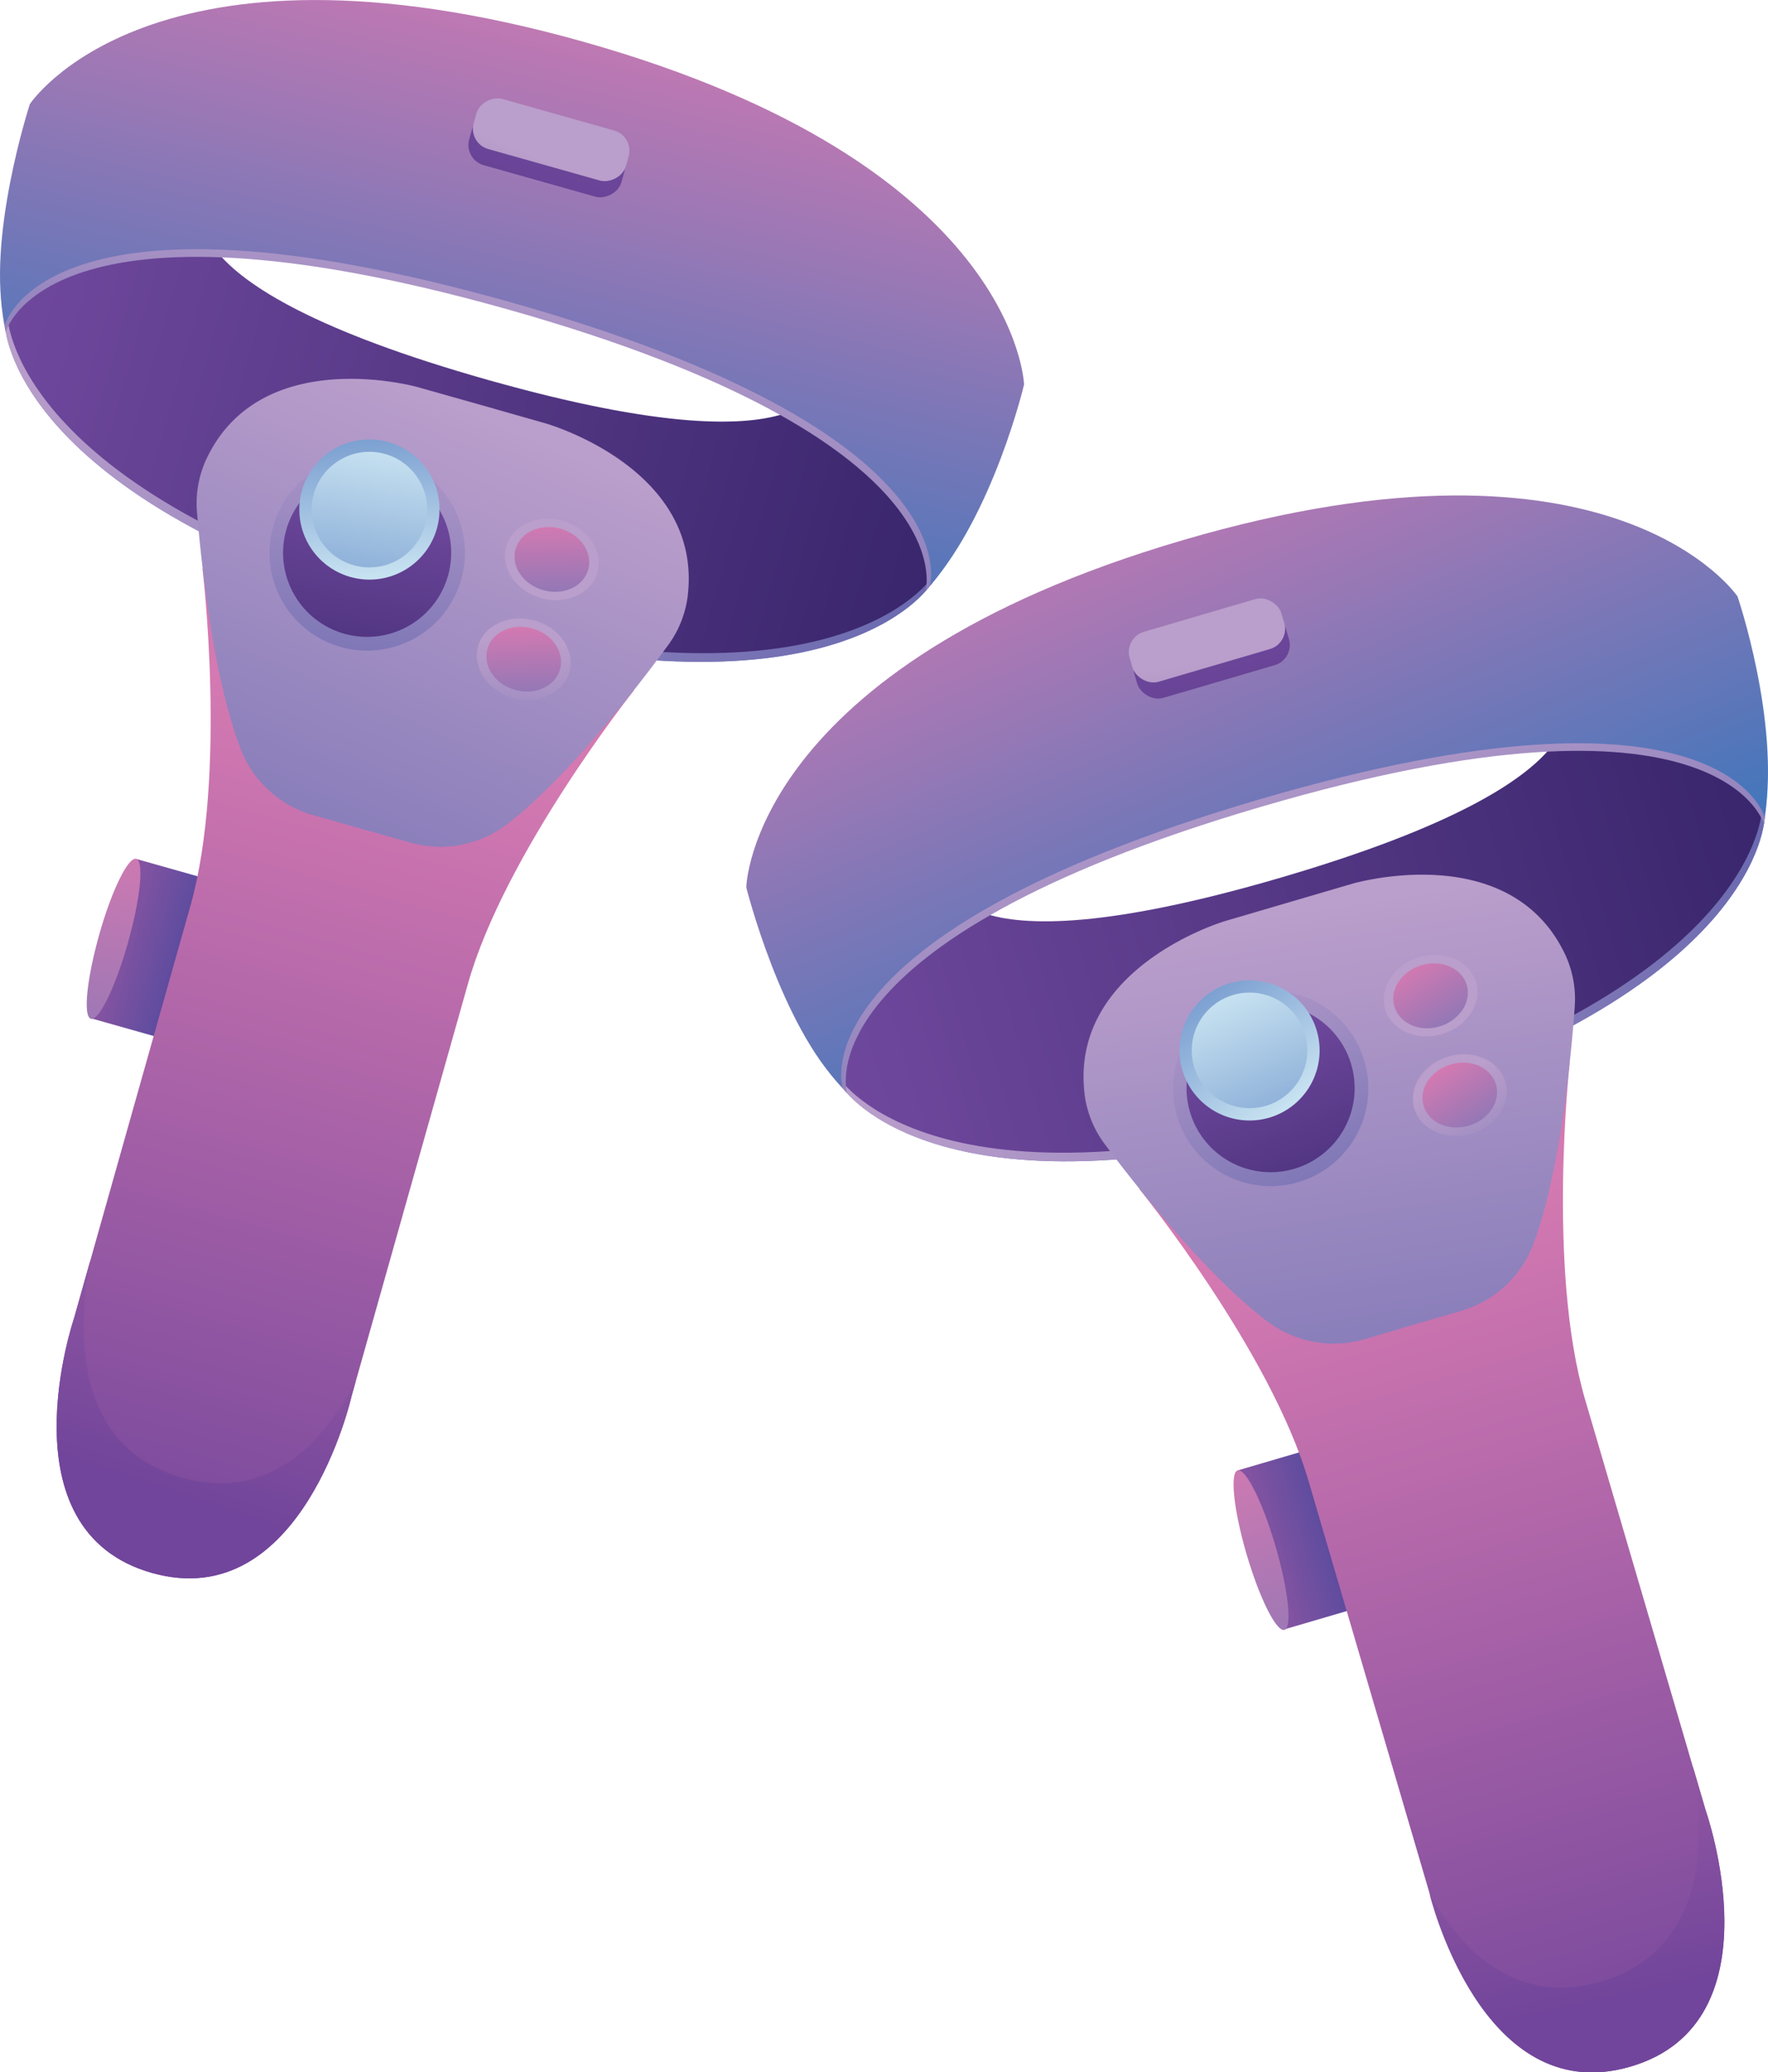 <svg id="Layer_3" data-name="Layer 3" xmlns="http://www.w3.org/2000/svg" xmlns:xlink="http://www.w3.org/1999/xlink" viewBox="0 0 426.56 500"><defs><linearGradient id="linear-gradient" x1="245.2" y1="166.32" x2="478.91" y2="166.32" gradientTransform="translate(-42.99 172.13) rotate(-16.36)" gradientUnits="userSpaceOnUse"><stop offset="0" stop-color="#ba9ecb"/><stop offset="0.99" stop-color="#6b6ab0"/></linearGradient><linearGradient id="linear-gradient-2" x1="245.2" y1="164.15" x2="478.91" y2="164.15" gradientTransform="translate(-42.99 172.13) rotate(-16.36)" gradientUnits="userSpaceOnUse"><stop offset="0" stop-color="#6f489d"/><stop offset="1" stop-color="#39266c"/></linearGradient><linearGradient id="linear-gradient-3" x1="361.91" y1="108" x2="363.35" y2="221.04" xlink:href="#linear-gradient"/><linearGradient id="linear-gradient-4" x1="311.57" y1="301.76" x2="331.62" y2="301.76" gradientTransform="matrix(1, 0, 0, 1, 28.97, 69.37)" gradientUnits="userSpaceOnUse"><stop offset="0" stop-color="#8854a2"/><stop offset="0.99" stop-color="#544a9e"/></linearGradient><linearGradient id="linear-gradient-5" x1="362.05" y1="235.28" x2="362.05" y2="458.45" gradientTransform="translate(-42.99 172.13) rotate(-16.36)" gradientUnits="userSpaceOnUse"><stop offset="0" stop-color="#d479b1"/><stop offset="0.99" stop-color="#71459b"/></linearGradient><linearGradient id="linear-gradient-6" x1="366.36" y1="156.4" x2="343.17" y2="328.85" xlink:href="#linear-gradient"/><linearGradient id="linear-gradient-7" x1="300.93" y1="96.63" x2="360.83" y2="239.61" gradientUnits="userSpaceOnUse"><stop offset="0" stop-color="#d479b1"/><stop offset="0.99" stop-color="#4376bb"/></linearGradient><linearGradient id="linear-gradient-8" x1="361.24" y1="82.67" x2="355.92" y2="204.88" gradientTransform="translate(-31.79 66.81)" xlink:href="#linear-gradient-2"/><linearGradient id="linear-gradient-9" x1="360.22" y1="92.66" x2="352.97" y2="151.1" gradientTransform="translate(-32.93 66.98)" xlink:href="#linear-gradient"/><linearGradient id="linear-gradient-10" x1="309.93" y1="275.85" x2="317.9" y2="401.93" gradientTransform="translate(-42.99 172.13) rotate(-16.36)" xlink:href="#linear-gradient-7"/><linearGradient id="linear-gradient-11" x1="341.26" y1="158.99" x2="349.96" y2="240.38" gradientTransform="matrix(0.85, 0.53, -0.53, 0.85, 153.52, -85.8)" xlink:href="#linear-gradient"/><linearGradient id="linear-gradient-12" x1="343.87" y1="182.26" x2="350.03" y2="245.3" xlink:href="#linear-gradient-2"/><linearGradient id="linear-gradient-13" x1="350.98" y1="206.69" x2="333.26" y2="160.09" gradientTransform="translate(-42.99 172.13) rotate(-16.36)" gradientUnits="userSpaceOnUse"><stop offset="0" stop-color="#d6eff7"/><stop offset="0.99" stop-color="#668dc8"/></linearGradient><linearGradient id="linear-gradient-14" x1="340.02" y1="162.88" x2="347.63" y2="223.02" xlink:href="#linear-gradient-13"/><linearGradient id="linear-gradient-15" x1="409.31" y1="246.81" x2="417.53" y2="271.2" xlink:href="#linear-gradient"/><linearGradient id="linear-gradient-16" x1="386.08" y1="176.88" x2="396.47" y2="211.66" gradientTransform="translate(-42.99 172.13) rotate(-16.36)" xlink:href="#linear-gradient-7"/><linearGradient id="linear-gradient-17" x1="387.65" y1="205.95" x2="398.76" y2="258.61" xlink:href="#linear-gradient"/><linearGradient id="linear-gradient-18" x1="386.16" y1="202.45" x2="396.79" y2="236.75" gradientTransform="translate(-42.99 172.13) rotate(-16.36)" xlink:href="#linear-gradient-7"/><linearGradient id="linear-gradient-19" x1="389.58" y1="332.53" x2="423.63" y2="484.68" gradientTransform="matrix(1, 0, 0, 1, 0, 0)" xlink:href="#linear-gradient-5"/><linearGradient id="linear-gradient-20" x1="8.9" y1="206.27" x2="242.59" y2="206.27" gradientTransform="translate(84.51 -122.85) rotate(15.77)" xlink:href="#linear-gradient"/><linearGradient id="linear-gradient-21" x1="8.9" y1="204.1" x2="242.59" y2="204.1" gradientTransform="translate(84.51 -122.85) rotate(15.77)" xlink:href="#linear-gradient-2"/><linearGradient id="linear-gradient-22" x1="125.59" y1="147.95" x2="127.04" y2="260.98" gradientTransform="translate(84.51 -122.85) rotate(15.77)" xlink:href="#linear-gradient"/><linearGradient id="linear-gradient-23" x1="75.27" y1="341.7" x2="95.31" y2="341.7" gradientTransform="translate(-11.53 -112.53)" xlink:href="#linear-gradient-4"/><linearGradient id="linear-gradient-24" x1="125.74" y1="275.22" x2="125.74" y2="498.39" gradientTransform="translate(84.51 -122.85) rotate(15.77)" xlink:href="#linear-gradient-5"/><linearGradient id="linear-gradient-25" x1="130.05" y1="196.35" x2="106.86" y2="368.8" gradientTransform="translate(84.51 -122.85) rotate(15.77)" xlink:href="#linear-gradient"/><linearGradient id="linear-gradient-26" x1="180.61" y1="-11.67" x2="145.83" y2="133.24" xlink:href="#linear-gradient-7"/><linearGradient id="linear-gradient-27" x1="124.93" y1="122.62" x2="119.61" y2="244.83" gradientTransform="translate(300.2 -86.91) rotate(90)" xlink:href="#linear-gradient-2"/><linearGradient id="linear-gradient-28" x1="123.91" y1="132.61" x2="116.66" y2="191.06" gradientTransform="translate(297.26 -90.8) rotate(90)" xlink:href="#linear-gradient"/><linearGradient id="linear-gradient-29" x1="73.63" y1="315.8" x2="81.6" y2="441.87" gradientTransform="translate(84.51 -122.85) rotate(15.77)" xlink:href="#linear-gradient-7"/><linearGradient id="linear-gradient-30" x1="104.96" y1="198.94" x2="113.65" y2="280.33" gradientTransform="translate(84.51 -122.85) rotate(15.77)" xlink:href="#linear-gradient"/><linearGradient id="linear-gradient-31" x1="107.56" y1="222.21" x2="113.72" y2="285.25" gradientTransform="translate(84.51 -122.85) rotate(15.77)" xlink:href="#linear-gradient-2"/><linearGradient id="linear-gradient-32" x1="114.67" y1="246.64" x2="96.95" y2="200.04" gradientTransform="translate(84.51 -122.85) rotate(15.77)" xlink:href="#linear-gradient-13"/><linearGradient id="linear-gradient-33" x1="103.71" y1="202.83" x2="111.32" y2="262.97" gradientTransform="matrix(0.71, 0.7, -0.7, 0.71, 208.3, -112.26)" xlink:href="#linear-gradient-13"/><linearGradient id="linear-gradient-34" x1="173" y1="286.75" x2="181.21" y2="311.15" gradientTransform="translate(84.51 -122.85) rotate(15.77)" xlink:href="#linear-gradient"/><linearGradient id="linear-gradient-35" x1="149.77" y1="216.83" x2="160.16" y2="251.61" gradientTransform="translate(84.51 -122.85) rotate(15.77)" xlink:href="#linear-gradient-7"/><linearGradient id="linear-gradient-36" x1="151.34" y1="245.9" x2="162.45" y2="298.55" gradientTransform="translate(84.51 -122.85) rotate(15.77)" xlink:href="#linear-gradient"/><linearGradient id="linear-gradient-37" x1="149.85" y1="242.4" x2="160.48" y2="276.69" gradientTransform="translate(84.51 -122.85) rotate(15.77)" xlink:href="#linear-gradient-7"/><linearGradient id="linear-gradient-38" x1="126.45" y1="211.61" x2="76.45" y2="361.6" gradientTransform="matrix(1, 0, 0, 1, 0, 0)" xlink:href="#linear-gradient-5"/></defs><path d="M414.21,169s15.8,20.28-67.66,44.77-81.12-1.11-81.12-1.11S223.79,235.45,240,262.41c0,0,23.25,35.46,122.67,6.29s99.81-71.58,99.81-71.58C461.56,165.67,414.21,169,414.21,169Z" transform="translate(-36.72 0)" style="fill:#6c7cbc"/><path d="M414.21,169s15.8,20.28-67.66,44.77-81.12-1.11-81.12-1.11S223.79,235.45,240,262.41c0,0,23.25,35.46,122.67,6.29s99.81-71.58,99.81-71.58C461.56,165.67,414.21,169,414.21,169Z" transform="translate(-36.72 0)" style="fill:url(#linear-gradient)"/><path d="M413.59,166.91s15.81,20.28-67.65,44.78-81.13-1.11-81.13-1.11-41.64,22.79-25.42,49.74c0,0,23.25,35.47,122.67,6.29S461.87,195,461.87,195C461,163.59,413.59,166.91,413.59,166.91Z" transform="translate(-36.72 0)" style="fill:url(#linear-gradient-2)"/><path d="M455.78,146s-29.4-43.92-133.09-13.49S218,215.76,218,215.76s8.35,33.34,23.11,48c0,0-11.45-36.43,99.84-69.09s121.35,4.17,121.35,4.17C466,175.77,455.78,146,455.78,146Z" transform="translate(-36.72 0)" style="fill:url(#linear-gradient-3)"/><rect x="340.54" y="351.12" width="20.04" height="39.97" transform="translate(-127.03 113.73) rotate(-16.35)" style="fill:url(#linear-gradient-4)"/><path d="M419.16,337.7c-9.25-31.52-3.72-81.29-3.72-81.29L365.39,278l-53.77,8.91s31.55,38.89,40.8,70.4l29.11,99.19s12.45,52.73,48.6,42.12,18.14-61.71,18.14-61.71Z" transform="translate(-36.72 0)" style="fill:url(#linear-gradient-5)"/><path d="M414.47,230.58c-13.24-28.57-51.4-17.38-51.4-17.38l-15.37,4.51-15.36,4.51s-38.16,11.2-33.86,42.4a25.38,25.38,0,0,0,5,11.72c7.05,9.41,24.32,31.47,39.09,42.54a26.53,26.53,0,0,0,23.36,4.25l11.74-3.45,11.74-3.44A26.51,26.51,0,0,0,406.73,300c6.45-17.3,9.06-45.19,9.91-56.92A25.45,25.45,0,0,0,414.47,230.58Z" transform="translate(-36.72 0)" style="fill:url(#linear-gradient-6)"/><path d="M455.93,143.92s-29.58-44.18-133.87-13.58S216.77,214.1,216.77,214.1s8.39,33.54,23.23,48.31c0,0-11.51-36.64,100.43-69.49s122.05,4.2,122.05,4.2C466.17,173.89,455.93,143.92,455.93,143.92Z" transform="translate(-36.72 0)" style="fill:url(#linear-gradient-7)"/><rect x="309.97" y="152.16" width="38.16" height="12.56" rx="5.07" transform="translate(-68.02 99.07) rotate(-16.36)" style="fill:url(#linear-gradient-8)"/><rect x="308.83" y="148.27" width="38.16" height="12.56" rx="5.07" transform="translate(-66.97 98.59) rotate(-16.36)" style="fill:url(#linear-gradient-9)"/><path d="M344.44,373c3.11,10.62,4.09,19.69,2.17,20.25s-6-7.59-9.12-18.21-4.09-19.69-2.17-20.26S341.32,362.34,344.44,373Z" transform="translate(-36.72 0)" style="fill:url(#linear-gradient-10)"/><circle cx="343.28" cy="262.58" r="23.57" transform="translate(-117.93 343.8) rotate(-48.24)" style="fill:url(#linear-gradient-11)"/><path d="M362.74,256.87A20.28,20.28,0,1,0,349,282,20.29,20.29,0,0,0,362.74,256.87Z" transform="translate(-36.72 0)" style="fill:url(#linear-gradient-12)"/><path d="M354.41,248.67a16.9,16.9,0,1,0-11.46,21A16.92,16.92,0,0,0,354.41,248.67Z" transform="translate(-36.72 0)" style="fill:url(#linear-gradient-13)"/><path d="M351.57,249.51a13.94,13.94,0,1,0-9.45,17.3A13.94,13.94,0,0,0,351.57,249.51Z" transform="translate(-36.72 0)" style="fill:url(#linear-gradient-14)"/><path d="M392.86,237c1.5,5.13-2.19,10.74-8.26,12.52s-12.21-.94-13.71-6.07,2.19-10.75,8.25-12.53S391.35,231.86,392.86,237Z" transform="translate(-36.72 0)" style="fill:url(#linear-gradient-15)"/><path d="M390.6,237.66c1.2,4.08-1.74,8.54-6.56,10s-9.7-.74-10.9-4.83,1.74-8.53,6.56-9.95S389.41,233.58,390.6,237.66Z" transform="translate(-36.72 0)" style="fill:url(#linear-gradient-16)"/><path d="M399.9,261c1.51,5.13-2.19,10.74-8.26,12.52s-12.2-.94-13.71-6.08,2.19-10.74,8.26-12.52S398.39,255.86,399.9,261Z" transform="translate(-36.72 0)" style="fill:url(#linear-gradient-17)"/><path d="M397.65,261.66c1.19,4.08-1.74,8.54-6.57,9.95s-9.7-.74-10.9-4.83,1.74-8.53,6.57-9.95S396.45,257.58,397.65,261.66Z" transform="translate(-36.72 0)" style="fill:url(#linear-gradient-18)"/><path d="M448.27,436.88l-3.17-10.8c3.07,16.44,4,44.32-22.06,52-20.39,6-33.54-7.35-41.33-20.86,1.63,6.2,14.74,51.29,48.42,41.4C466.29,488,448.27,436.88,448.27,436.88Z" transform="translate(-36.72 0)" style="fill:url(#linear-gradient-19)"/><path d="M235.12,91.85s2.61,25.58-81.11,2S85.9,49.72,85.9,49.72s-47.38-2.83-48,28.62c0,0,.83,42.39,100.54,70.54s122.6-7.55,122.6-7.55C277,114.21,235.12,91.85,235.12,91.85Z" transform="translate(-36.72 0)" style="fill:#6c7cbc"/><path d="M235.12,91.85s2.61,25.58-81.11,2S85.9,49.72,85.9,49.72s-47.38-2.83-48,28.62c0,0,.83,42.39,100.54,70.54s122.6-7.55,122.6-7.55C277,114.21,235.12,91.85,235.12,91.85Z" transform="translate(-36.72 0)" style="fill:url(#linear-gradient-20)"/><path d="M235.71,89.76s2.61,25.58-81.11,1.95S86.49,47.63,86.49,47.63s-47.38-2.84-48,28.62c0,0,.83,42.39,100.54,70.54s122.6-7.55,122.6-7.55C277.58,112.12,235.71,89.76,235.71,89.76Z" transform="translate(-36.72 0)" style="fill:url(#linear-gradient-21)"/><path d="M282.57,94.46S281,41.63,177,12.27,44.09,27.13,44.09,27.13s-10.66,32.68-6,53c0,0,9.68-36.94,121.3-5.43S260,142.72,260,142.72C275.36,125.11,282.57,94.46,282.57,94.46Z" transform="translate(-36.72 0)" style="fill:url(#linear-gradient-22)"/><rect x="63.74" y="209.2" width="20.04" height="39.97" transform="translate(28.32 -11.42) rotate(15.77)" style="fill:url(#linear-gradient-23)"/><path d="M149.62,237.36c8.93-31.61,40.07-70.82,40.07-70.82l-53.85-8.36-50.27-21s6,49.71-2.89,81.32L54.6,318s-17.49,51.27,18.77,61.51,48.17-42.62,48.17-42.62Z" transform="translate(-36.72 0)" style="fill:url(#linear-gradient-24)"/><path d="M202.6,144.14c4-31.24-34.29-42-34.29-42L152.9,97.75,137.49,93.4S99.22,82.59,86.27,111.3a25.54,25.54,0,0,0-2,12.57c1,11.71,3.87,39.58,10.5,56.81a26.49,26.49,0,0,0,17.52,16L124,200l11.77,3.32a26.47,26.47,0,0,0,23.31-4.48c14.67-11.23,31.71-33.46,38.66-42.94A25.38,25.38,0,0,0,202.6,144.14Z" transform="translate(-36.72 0)" style="fill:url(#linear-gradient-25)"/><path d="M283.79,92.79s-1.56-53.14-106.15-82.67-133.72,15-133.72,15-10.72,32.86-6,53.27c0,0,9.73-37.16,122-5.46s101.14,68.45,101.14,68.45C276.53,123.62,283.79,92.79,283.79,92.79Z" transform="translate(-36.72 0)" style="fill:url(#linear-gradient-26)"/><rect x="162.34" y="18.55" width="12.56" height="38.16" rx="5.07" transform="translate(49.88 189.68) rotate(-74.24)" style="fill:url(#linear-gradient-27)"/><rect x="163.44" y="14.65" width="12.56" height="38.16" rx="5.07" transform="translate(54.42 187.9) rotate(-74.24)" style="fill:url(#linear-gradient-28)"/><path d="M67.58,227.5c-3,10.66-7,18.85-8.93,18.31s-1-9.62,2-20.28,7-18.85,8.93-18.3S70.59,216.85,67.58,227.5Z" transform="translate(-36.72 0)" style="fill:url(#linear-gradient-29)"/><path d="M148,139.8a23.57,23.57,0,1,0-29.09,16.29A23.57,23.57,0,0,0,148,139.8Z" transform="translate(-36.72 0)" style="fill:url(#linear-gradient-30)"/><path d="M144.81,138.91a20.28,20.28,0,1,0-25,14A20.29,20.29,0,0,0,144.81,138.91Z" transform="translate(-36.72 0)" style="fill:url(#linear-gradient-31)"/><path d="M142.12,127.54a16.91,16.91,0,1,0-20.86,11.67A16.9,16.9,0,0,0,142.12,127.54Z" transform="translate(-36.72 0)" style="fill:url(#linear-gradient-32)"/><circle cx="125.85" cy="122.94" r="13.94" transform="translate(-80.43 76.03) rotate(-28.86)" style="fill:url(#linear-gradient-33)"/><path d="M180.89,138.09c-1.46,5.15-7.57,7.93-13.66,6.22s-9.83-7.29-8.38-12.44,7.57-7.93,13.65-6.22S182.34,132.94,180.89,138.09Z" transform="translate(-36.72 0)" style="fill:url(#linear-gradient-34)"/><path d="M178.63,137.45c-1.16,4.1-6,6.31-10.85,4.94s-7.83-5.79-6.67-9.88,6-6.31,10.85-4.94S179.78,133.36,178.63,137.45Z" transform="translate(-36.72 0)" style="fill:url(#linear-gradient-35)"/><path d="M174.09,162.16c-1.45,5.15-7.57,7.93-13.65,6.22s-9.84-7.29-8.38-12.44,7.56-7.93,13.65-6.22S175.54,157,174.09,162.16Z" transform="translate(-36.72 0)" style="fill:url(#linear-gradient-36)"/><path d="M171.83,161.52c-1.16,4.1-6,6.31-10.85,4.94s-7.82-5.79-6.66-9.88,6-6.31,10.85-4.94S173,157.43,171.83,161.52Z" transform="translate(-36.72 0)" style="fill:url(#linear-gradient-37)"/><path d="M80.65,356.53C54,349,55.48,320.06,58.54,304c-2.4,8.52-3.94,14-3.94,14s-17.49,51.27,18.77,61.51,48.17-42.62,48.17-42.62l1-3.7C115.22,347.31,102.05,362.57,80.65,356.53Z" transform="translate(-36.72 0)" style="fill:url(#linear-gradient-38)"/></svg>